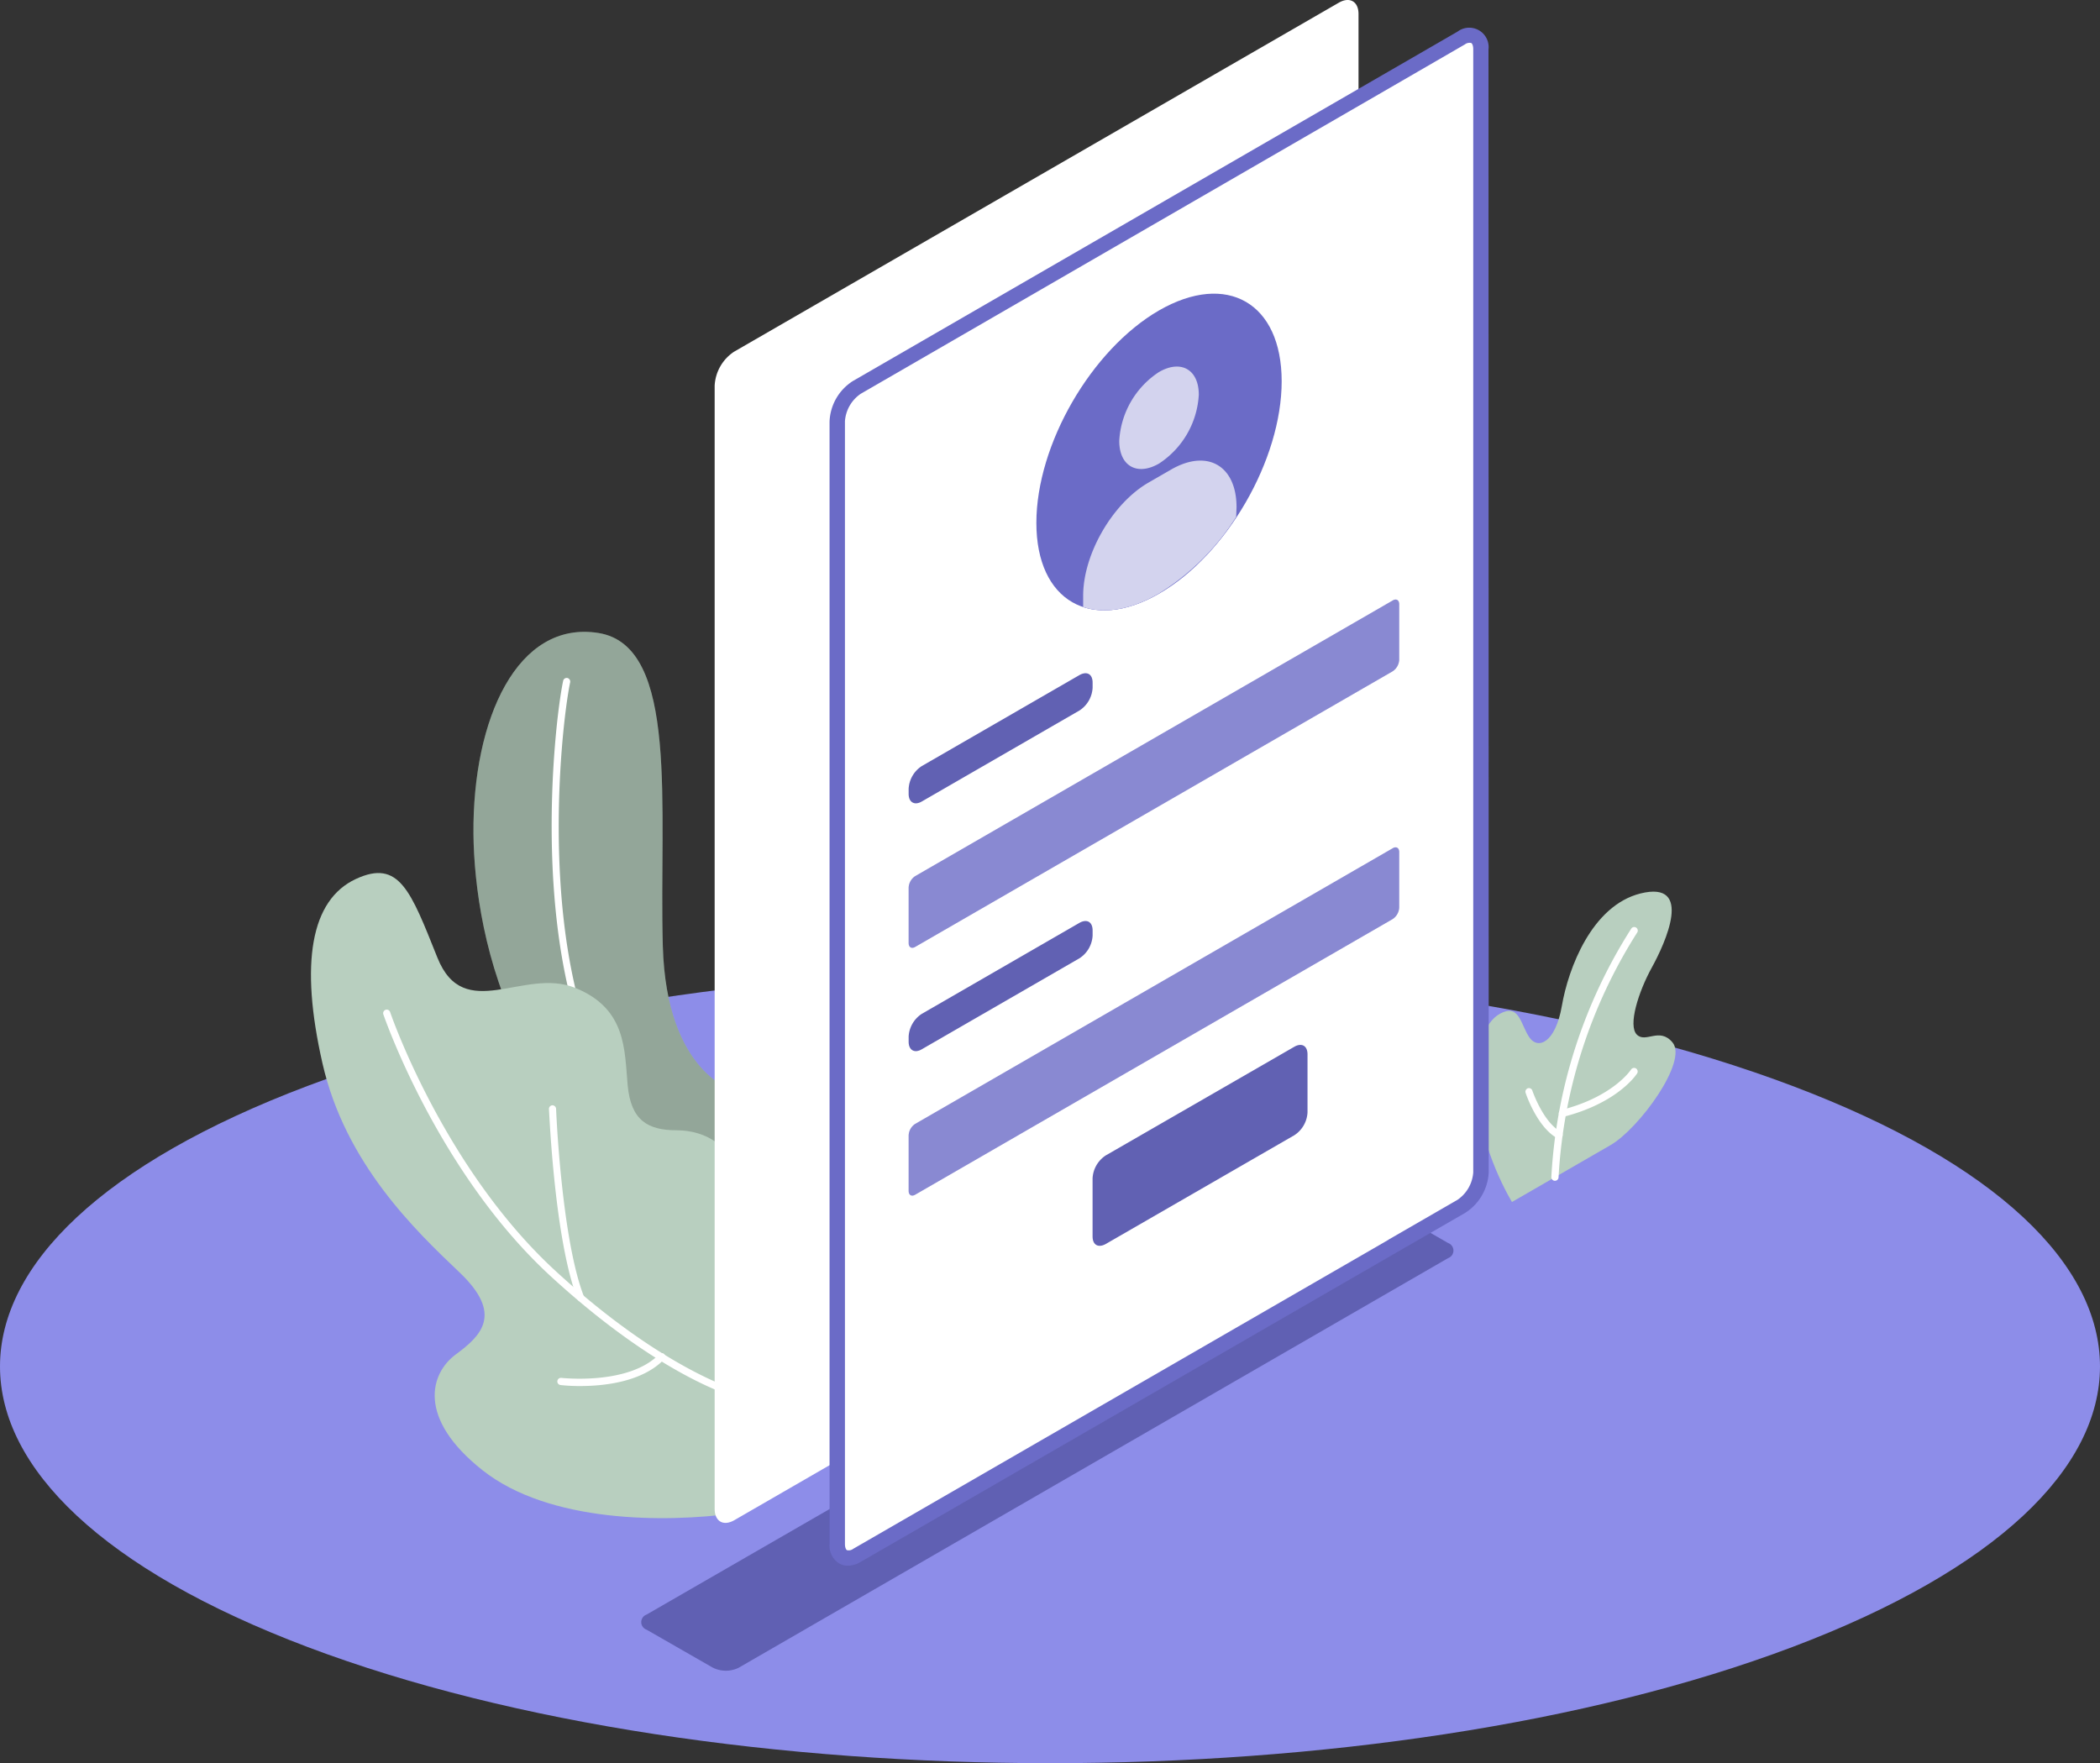<svg width="262" height="220" fill="none" xmlns="http://www.w3.org/2000/svg"><rect width="100%" height="100%" fill="#333333" stroke="none"/><path d="M38.368 205.5c51.16 19.33 134.104 19.336 185.264 0 51.161-19.335 51.153-50.673 0-70.003-51.153-19.329-134.104-19.329-185.264 0-51.16 19.33-51.154 50.674 0 70.003z" fill="#8D8DE9"/><path d="M188.637 149.976s-3.894-6.309-4.277-13.162c-.383-6.853 1.123-9.704 3.19-10.524 2.067-.82 2.228 1.702 3.288 3.19 1.061 1.488 3.226.642 4.028-4.001.802-4.643 3.725-12.476 9.802-13.999 6.684-1.658 3.101 6.184 1.417 9.241-1.684 3.056-2.985 7.226-1.88 8.358 1.105 1.132 2.825-.962 4.455.98 1.988 2.344-4.188 10.783-7.734 12.824l-12.289 7.093z" fill="#B8CFBF"/><path d="M193.976 147.329a.429.429 0 0 1-.169-.041.436.436 0 0 1-.259-.422 64.158 64.158 0 0 1 9.98-31.011.43.43 0 0 1 .291-.183.43.43 0 0 1 .175.009c.058.014.111.04.158.076a.445.445 0 0 1 .098.615 63.336 63.336 0 0 0-9.802 30.538.448.448 0 0 1-.472.419z" fill="#fff"/><path d="M194.483 142.063a.468.468 0 0 1-.214-.054c-2.495-1.381-3.876-5.48-3.93-5.65a.46.46 0 0 1-.025-.173.455.455 0 0 1 .301-.397.446.446 0 0 1 .562.285s1.337 3.948 3.564 5.151a.458.458 0 0 1 .17.606.44.44 0 0 1-.428.232zM194.92 139.363a.448.448 0 0 1-.38-.674.454.454 0 0 1 .273-.2c6.434-1.63 8.662-4.999 8.679-5.034a.458.458 0 0 1 .281-.198.44.44 0 0 1 .465.18.456.456 0 0 1 .075.336.457.457 0 0 1-.063.163c-.098.151-2.415 3.689-9.214 5.418l-.116.009z" fill="#fff"/><path d="M91.684 136.128s-8.545-2.085-8.99-18.09c-.473-17.269 2.093-37.426-8.02-39.057-10.115-1.631-15.73 10.693-15.604 25.085.115 12.6 5.195 39.957 32.579 45.322l.035-13.26z" fill="#B8CFBF"/><path opacity=".2" d="M91.684 136.128s-8.545-2.085-8.99-18.09c-.473-17.269 2.093-37.426-8.02-39.057-10.115-1.631-15.73 10.693-15.604 25.085.115 12.6 5.195 39.957 32.579 45.322l.035-13.26z" fill="#000"/><path d="M91.684 147.748h-.08c-6.157-1.123-11.174-4.518-14.908-10.078-11.068-16.513-7.584-47.345-6.434-52.728a.454.454 0 0 1 .526-.347.463.463 0 0 1 .347.534c-1.132 5.347-4.598 35.788 6.3 52.041a21.493 21.493 0 0 0 14.33 9.696.44.44 0 0 1 .288.188.446.446 0 0 1-.369.694z" fill="#fff"/><path d="M91.684 188.82c-8.83 1.194-23.169 1.176-31.447-5.347-8.279-6.523-6.55-12.137-3.369-14.48 3.182-2.344 5.944-5.017.473-10.222-5.472-5.204-14.258-13.562-17.11-26.1-2.851-12.538-1.443-20.38 4.153-22.991 5.427-2.531 6.861 1.497 10.185 9.802 3.324 8.305 10.8 1.185 17.199 3.779 6.398 2.593 6.14 7.726 6.54 12.137.402 4.411 2.514 5.631 6.14 5.631 3.627 0 7.236 2.086 7.236 6.238v41.553z" fill="#B8CFBF"/><path d="M91.684 174.258a.252.252 0 0 1-.116 0c-.383-.106-9.517-2.762-22.821-14.979-14.169-13.01-20.852-32.526-20.923-32.722a.455.455 0 0 1 .285-.561.444.444 0 0 1 .561.276c.063.196 6.684 19.498 20.683 32.347 13.117 12.057 22.358 14.757 22.456 14.784a.449.449 0 0 1 .318.379.449.449 0 0 1-.015.174.432.432 0 0 1-.428.302z" fill="#fff"/><path d="M72.463 162.38a.425.425 0 0 1-.41-.285c-2.86-7.343-3.511-23.053-3.565-23.722a.456.456 0 0 1 .428-.463.474.474 0 0 1 .463.428c0 .16.669 16.227 3.476 23.436a.447.447 0 0 1-.259.579.438.438 0 0 1-.133.027zM72.391 172.94a21.048 21.048 0 0 1-2.46-.125.446.446 0 0 1-.337-.665.436.436 0 0 1 .27-.212.448.448 0 0 1 .175-.014c.08 0 8.376.945 12.181-2.932a.457.457 0 0 1 .32-.157.442.442 0 0 1 .434.279.448.448 0 0 1-.121.502c-2.754 2.843-7.557 3.324-10.462 3.324z" fill="#fff"/><path d="m92.147 208.096 88.521-51.116a1 1 0 0 0 .483-1.519 1 1 0 0 0-.483-.365l-8.184-4.708a3.635 3.635 0 0 0-3.268 0l-88.549 51.069a1 1 0 0 0 0 1.883l8.212 4.709a3.637 3.637 0 0 0 3.268.047z" fill="#6060B3"/><path d="M91.583 43.884 167.042.33c1.357-.773 2.449-.142 2.449 1.412v140.146a5.397 5.397 0 0 1-2.449 4.237l-75.43 43.555c-1.357.781-2.45.15-2.45-1.413V48.121a5.406 5.406 0 0 1 2.421-4.237z" fill="#fff"/><path d="M184.766 6.178c0-1.564-1.093-2.195-2.449-1.413l-9.031 5.208-66.4 38.346a5.392 5.392 0 0 0-2.448 4.238v140.108c0 1.563 1.092 2.194 2.448 1.412l66.428-38.356 9.003-5.198a5.392 5.392 0 0 0 2.449-4.238V6.178z" fill="#fff"/><path d="M185.707 6.178a2.42 2.42 0 0 0-3.861-2.232l-8.616 4.981-66.815 38.61a6.278 6.278 0 0 0-2.919 5.057v140.071a2.612 2.612 0 0 0 1.186 2.401c.338.196.722.297 1.112.292a3.22 3.22 0 0 0 1.563-.461l66.862-38.611 8.597-4.962a6.359 6.359 0 0 0 2.92-5.057l-.029-140.09zm-12.458 148.498-.773.452-66.023 38.121a.958.958 0 0 1-.376.174.953.953 0 0 1-.415-.005c-.123-.075-.245-.339-.245-.772V52.556a4.528 4.528 0 0 1 1.978-3.427l65.957-38.14 9.417-5.452a.943.943 0 0 1 .791-.17c.123.076.245.34.245.773v140.145a4.531 4.531 0 0 1-1.977 3.428l-8.598 4.963h.019z" fill="#6B6BC7"/><path d="M144.602 38.733c8.475-4.878 15.302-.942 15.302 8.842 0 9.785-6.855 21.66-15.302 26.5-8.448 4.84-15.303.942-15.303-8.833s6.855-21.622 15.303-26.51z" fill="#6B6BC7"/><path d="M144.602 46.417c2.74-1.582 4.962-.301 4.962 2.825a10.973 10.973 0 0 1-4.962 8.598c-2.741 1.582-4.963.301-4.963-2.825a10.973 10.973 0 0 1 4.963-8.598zM154.273 63.292c0-5.198-3.645-7.307-8.155-4.708l-2.826 1.629c-4.501 2.6-8.155 8.928-8.155 14.126v1.403c2.609.857 5.886.395 9.417-1.667a30.134 30.134 0 0 0 9.672-9.577l.047-1.206z" fill="#6B6BC7"/><path opacity=".7" d="M144.602 46.417c2.74-1.582 4.962-.301 4.962 2.825a10.973 10.973 0 0 1-4.962 8.598c-2.741 1.582-4.963.301-4.963-2.825a10.973 10.973 0 0 1 4.963-8.598zM154.273 63.292c0-5.198-3.645-7.307-8.155-4.708l-2.826 1.629c-4.501 2.6-8.155 8.928-8.155 14.126v1.403c2.609.857 5.886.395 9.417-1.667a30.134 30.134 0 0 0 9.672-9.577l.047-1.206z" fill="#fff"/><path d="m114.994 95.593 19.691-11.366c.942-.518 1.629-.104 1.629.941v.65a3.6 3.6 0 0 1-1.629 2.825l-19.691 11.367c-.895.518-1.629.094-1.629-.942v-.65a3.6 3.6 0 0 1 1.629-2.825z" fill="#6B6BC7"/><path opacity=".1" d="m114.994 95.593 19.691-11.366c.942-.518 1.629-.104 1.629.941v.65a3.6 3.6 0 0 1-1.629 2.825l-19.691 11.367c-.895.518-1.629.094-1.629-.942v-.65a3.6 3.6 0 0 1 1.629-2.825z" fill="#000"/><path d="m114.184 109.314 59.573-34.391c.442-.264.81-.057.81.47v6.95a1.832 1.832 0 0 1-.81 1.413l-59.573 34.391c-.452.264-.819.047-.819-.471v-6.95a1.813 1.813 0 0 1 .819-1.412z" fill="#6B6BC7"/><path opacity=".2" d="m114.184 109.314 59.573-34.391c.442-.264.81-.057.81.47v6.95a1.832 1.832 0 0 1-.81 1.413l-59.573 34.391c-.452.264-.819.047-.819-.471v-6.95a1.813 1.813 0 0 1 .819-1.412z" fill="#fff"/><path d="m114.994 126.509 19.691-11.366c.942-.518 1.629-.094 1.629.942v.649a3.588 3.588 0 0 1-1.629 2.826l-19.691 11.366c-.895.527-1.629.104-1.629-.942v-.649a3.62 3.62 0 0 1 1.629-2.826z" fill="#6B6BC7"/><path opacity=".1" d="m114.994 126.509 19.691-11.366c.942-.518 1.629-.094 1.629.942v.649a3.588 3.588 0 0 1-1.629 2.826l-19.691 11.366c-.895.527-1.629.104-1.629-.942v-.649a3.62 3.62 0 0 1 1.629-2.826z" fill="#000"/><path d="m114.184 140.23 59.573-34.391c.442-.264.81-.047.81.471v6.95a1.837 1.837 0 0 1-.81 1.412l-59.573 34.392c-.452.263-.819.056-.819-.471v-6.95a1.809 1.809 0 0 1 .819-1.413z" fill="#6B6BC7"/><path opacity=".2" d="m114.184 140.23 59.573-34.391c.442-.264.81-.047.81.471v6.95a1.837 1.837 0 0 1-.81 1.412l-59.573 34.392c-.452.263-.819.056-.819-.471v-6.95a1.809 1.809 0 0 1 .819-1.413z" fill="#fff"/><path d="m137.943 144.176 23.543-13.57c.942-.528 1.639-.104 1.639.941v7.271a3.605 3.605 0 0 1-1.639 2.825l-23.543 13.579c-.941.518-1.629.094-1.629-.942v-7.279a3.641 3.641 0 0 1 1.629-2.825z" fill="#6B6BC7"/><path opacity=".1" d="m137.943 144.176 23.543-13.57c.942-.528 1.639-.104 1.639.941v7.271a3.605 3.605 0 0 1-1.639 2.825l-23.543 13.579c-.941.518-1.629.094-1.629-.942v-7.279a3.641 3.641 0 0 1 1.629-2.825z" fill="#000"/></svg>